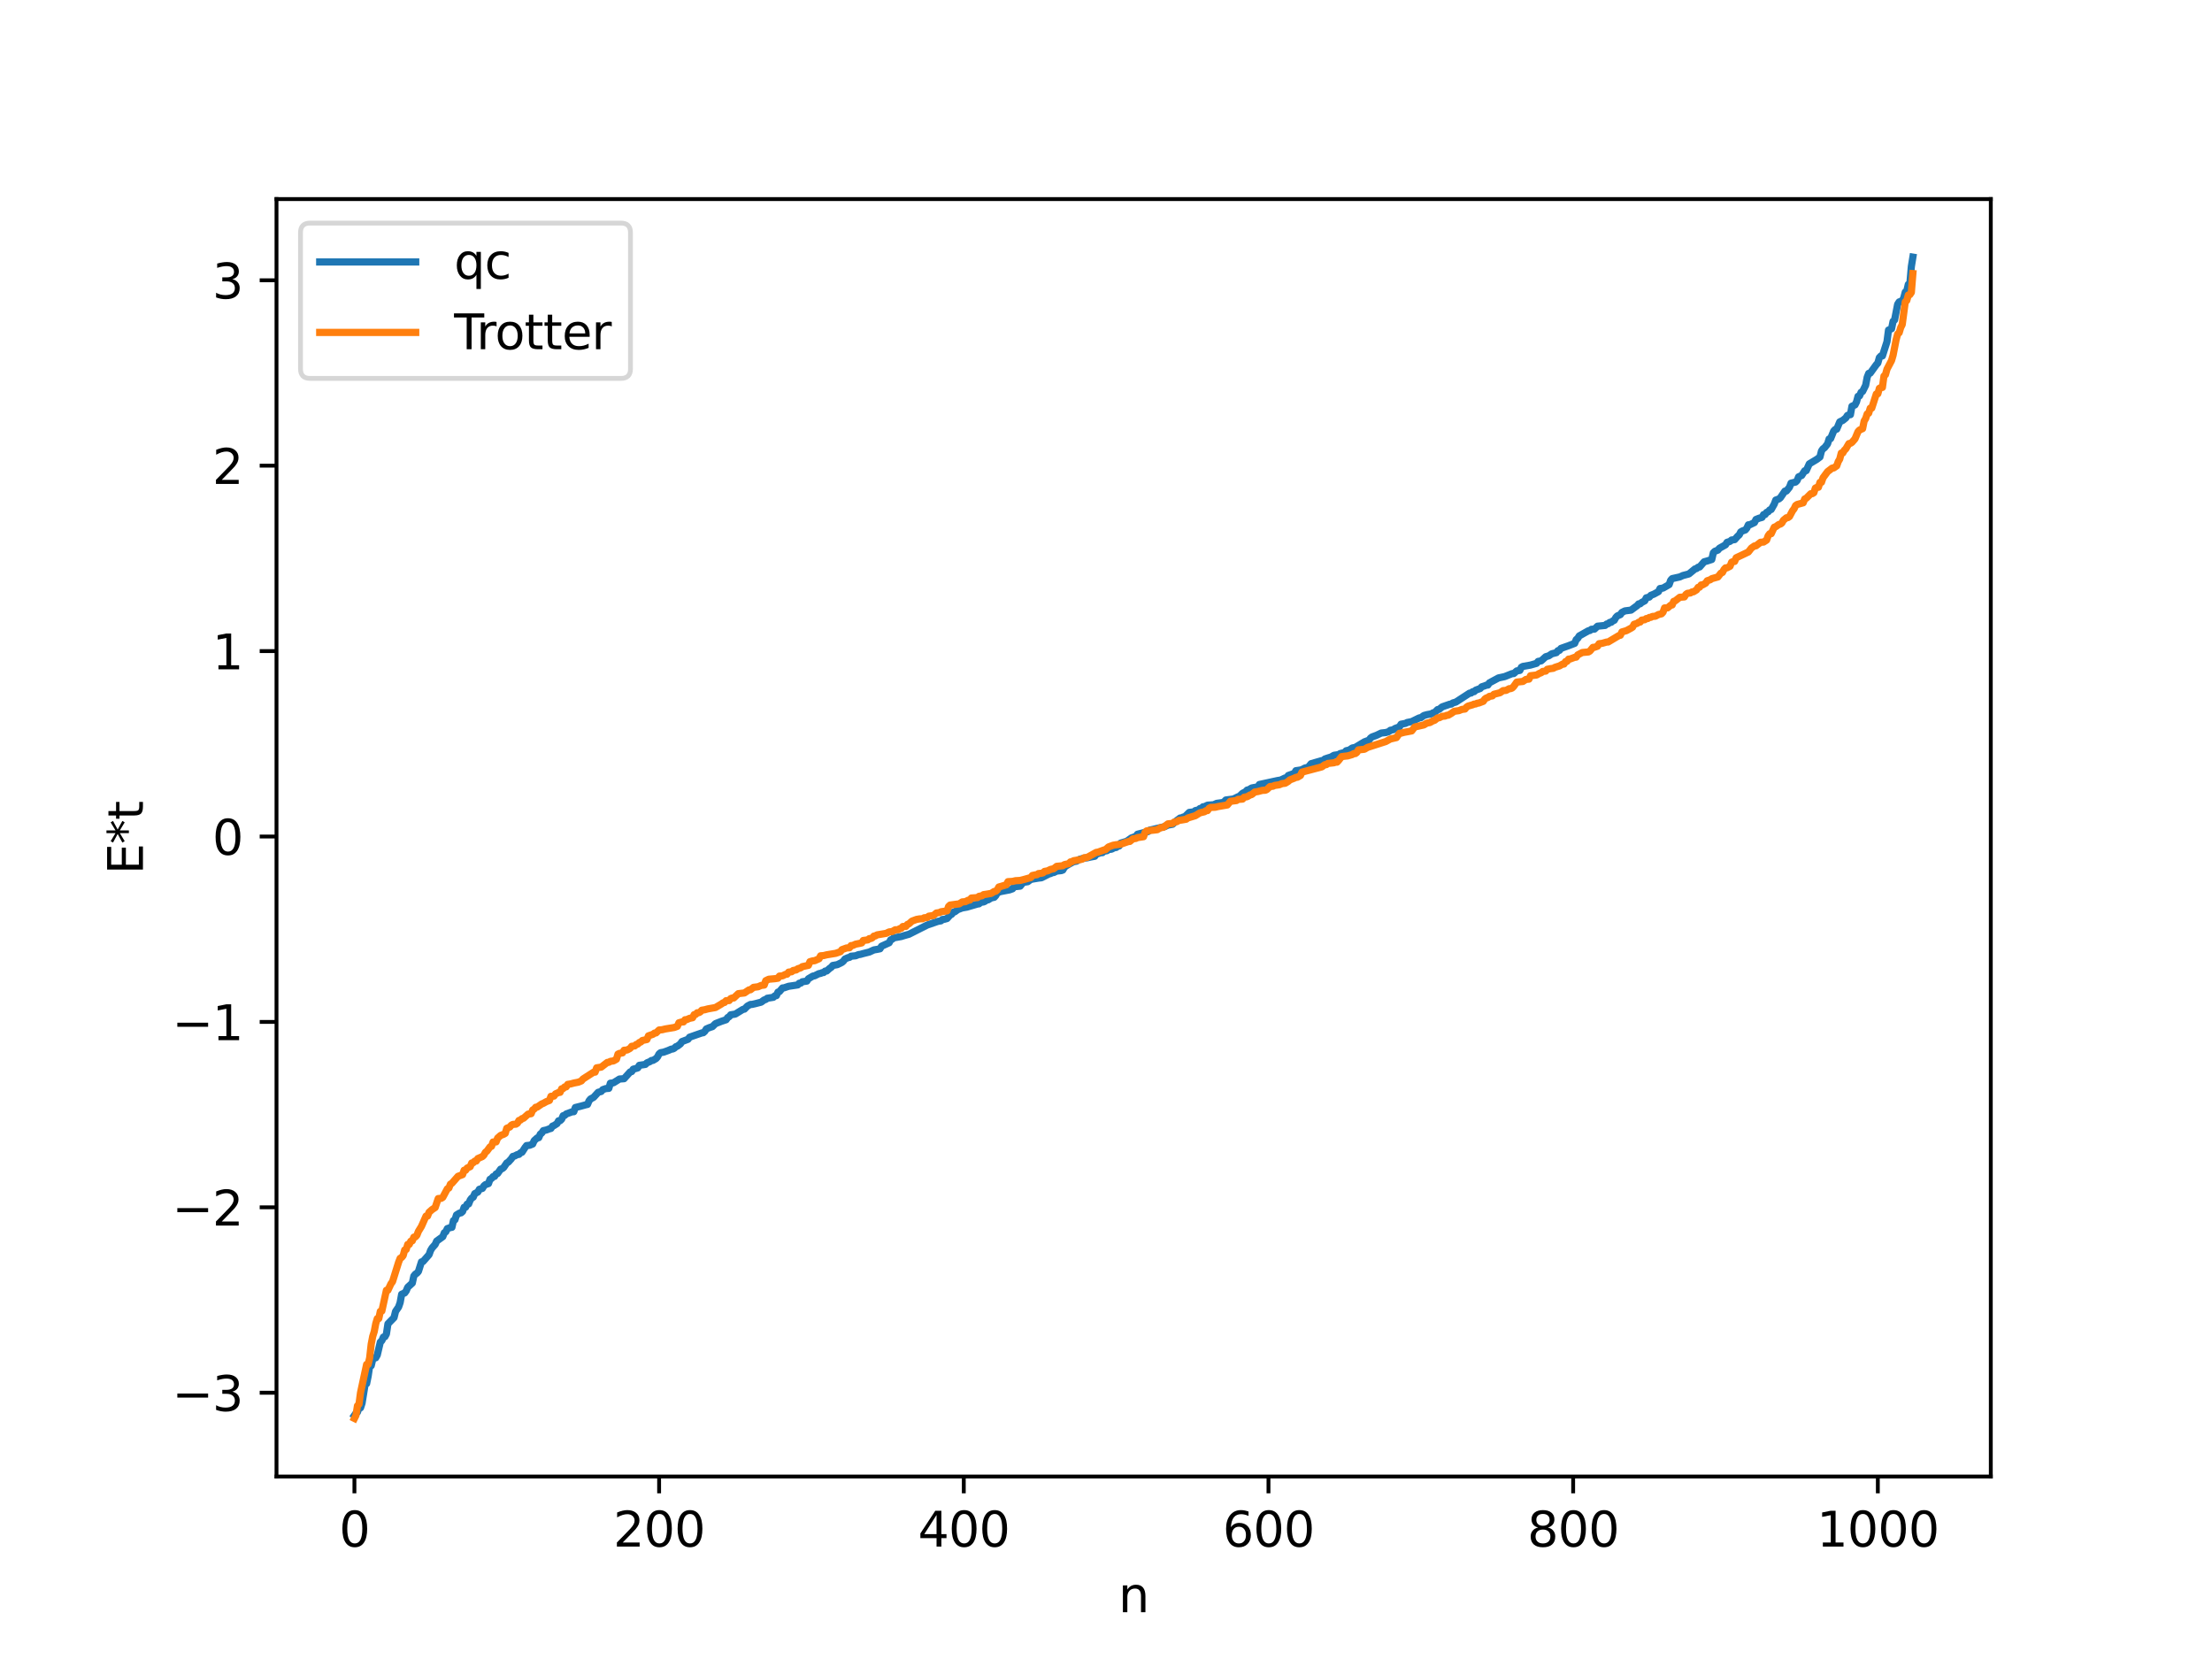 <?xml version="1.0" encoding="utf-8" standalone="no"?>
<!DOCTYPE svg PUBLIC "-//W3C//DTD SVG 1.1//EN"
  "http://www.w3.org/Graphics/SVG/1.1/DTD/svg11.dtd">
<svg xmlns:xlink="http://www.w3.org/1999/xlink" width="460.8pt" height="345.6pt" viewBox="0 0 460.8 345.6" xmlns="http://www.w3.org/2000/svg" version="1.1">
 <defs>
  <style type="text/css">*{stroke-linejoin: round; stroke-linecap: butt}</style>
 </defs>
 <g id="figure_1">
  <g id="patch_1">
   <path d="M 0 345.6 
L 460.8 345.6 
L 460.8 0 
L 0 0 
z
" style="fill: #ffffff"/>
  </g>
  <g id="axes_1">
   <g id="patch_2">
    <path d="M 57.6 307.584 
L 414.72 307.584 
L 414.72 41.472 
L 57.6 41.472 
z
" style="fill: #ffffff"/>
   </g>
   <g id="matplotlib.axis_1">
    <g id="xtick_1">
     <g id="line2d_1">
      <defs>
       <path id="md36c04e469" d="M 0 0 
L 0 3.5 
" style="stroke: #000000; stroke-width: 0.8"/>
      </defs>
      <g>
       <use xlink:href="#md36c04e469" x="73.833" y="307.584" style="stroke: #000000; stroke-width: 0.8"/>
      </g>
     </g>
     <g id="text_1">
      <!-- 0 -->
      <g transform="translate(70.651 322.182) scale(0.1 -0.1)">
       <defs>
        <path id="DejaVuSans-30" d="M 2034 4250 
Q 1547 4250 1301 3770 
Q 1056 3291 1056 2328 
Q 1056 1369 1301 889 
Q 1547 409 2034 409 
Q 2525 409 2770 889 
Q 3016 1369 3016 2328 
Q 3016 3291 2770 3770 
Q 2525 4250 2034 4250 
z
M 2034 4750 
Q 2819 4750 3233 4129 
Q 3647 3509 3647 2328 
Q 3647 1150 3233 529 
Q 2819 -91 2034 -91 
Q 1250 -91 836 529 
Q 422 1150 422 2328 
Q 422 3509 836 4129 
Q 1250 4750 2034 4750 
z
" transform="scale(0.016)"/>
       </defs>
       <use xlink:href="#DejaVuSans-30"/>
      </g>
     </g>
    </g>
    <g id="xtick_2">
     <g id="line2d_2">
      <g>
       <use xlink:href="#md36c04e469" x="137.304" y="307.584" style="stroke: #000000; stroke-width: 0.8"/>
      </g>
     </g>
     <g id="text_2">
      <!-- 200 -->
      <g transform="translate(127.76 322.182) scale(0.1 -0.1)">
       <defs>
        <path id="DejaVuSans-32" d="M 1228 531 
L 3431 531 
L 3431 0 
L 469 0 
L 469 531 
Q 828 903 1448 1529 
Q 2069 2156 2228 2338 
Q 2531 2678 2651 2914 
Q 2772 3150 2772 3378 
Q 2772 3750 2511 3984 
Q 2250 4219 1831 4219 
Q 1534 4219 1204 4116 
Q 875 4013 500 3803 
L 500 4441 
Q 881 4594 1212 4672 
Q 1544 4750 1819 4750 
Q 2544 4750 2975 4387 
Q 3406 4025 3406 3419 
Q 3406 3131 3298 2873 
Q 3191 2616 2906 2266 
Q 2828 2175 2409 1742 
Q 1991 1309 1228 531 
z
" transform="scale(0.016)"/>
       </defs>
       <use xlink:href="#DejaVuSans-32"/>
       <use xlink:href="#DejaVuSans-30" x="63.623"/>
       <use xlink:href="#DejaVuSans-30" x="127.246"/>
      </g>
     </g>
    </g>
    <g id="xtick_3">
     <g id="line2d_3">
      <g>
       <use xlink:href="#md36c04e469" x="200.775" y="307.584" style="stroke: #000000; stroke-width: 0.8"/>
      </g>
     </g>
     <g id="text_3">
      <!-- 400 -->
      <g transform="translate(191.231 322.182) scale(0.1 -0.1)">
       <defs>
        <path id="DejaVuSans-34" d="M 2419 4116 
L 825 1625 
L 2419 1625 
L 2419 4116 
z
M 2253 4666 
L 3047 4666 
L 3047 1625 
L 3713 1625 
L 3713 1100 
L 3047 1100 
L 3047 0 
L 2419 0 
L 2419 1100 
L 313 1100 
L 313 1709 
L 2253 4666 
z
" transform="scale(0.016)"/>
       </defs>
       <use xlink:href="#DejaVuSans-34"/>
       <use xlink:href="#DejaVuSans-30" x="63.623"/>
       <use xlink:href="#DejaVuSans-30" x="127.246"/>
      </g>
     </g>
    </g>
    <g id="xtick_4">
     <g id="line2d_4">
      <g>
       <use xlink:href="#md36c04e469" x="264.246" y="307.584" style="stroke: #000000; stroke-width: 0.8"/>
      </g>
     </g>
     <g id="text_4">
      <!-- 600 -->
      <g transform="translate(254.702 322.182) scale(0.1 -0.1)">
       <defs>
        <path id="DejaVuSans-36" d="M 2113 2584 
Q 1688 2584 1439 2293 
Q 1191 2003 1191 1497 
Q 1191 994 1439 701 
Q 1688 409 2113 409 
Q 2538 409 2786 701 
Q 3034 994 3034 1497 
Q 3034 2003 2786 2293 
Q 2538 2584 2113 2584 
z
M 3366 4563 
L 3366 3988 
Q 3128 4100 2886 4159 
Q 2644 4219 2406 4219 
Q 1781 4219 1451 3797 
Q 1122 3375 1075 2522 
Q 1259 2794 1537 2939 
Q 1816 3084 2150 3084 
Q 2853 3084 3261 2657 
Q 3669 2231 3669 1497 
Q 3669 778 3244 343 
Q 2819 -91 2113 -91 
Q 1303 -91 875 529 
Q 447 1150 447 2328 
Q 447 3434 972 4092 
Q 1497 4750 2381 4750 
Q 2619 4750 2861 4703 
Q 3103 4656 3366 4563 
z
" transform="scale(0.016)"/>
       </defs>
       <use xlink:href="#DejaVuSans-36"/>
       <use xlink:href="#DejaVuSans-30" x="63.623"/>
       <use xlink:href="#DejaVuSans-30" x="127.246"/>
      </g>
     </g>
    </g>
    <g id="xtick_5">
     <g id="line2d_5">
      <g>
       <use xlink:href="#md36c04e469" x="327.717" y="307.584" style="stroke: #000000; stroke-width: 0.8"/>
      </g>
     </g>
     <g id="text_5">
      <!-- 800 -->
      <g transform="translate(318.173 322.182) scale(0.1 -0.1)">
       <defs>
        <path id="DejaVuSans-38" d="M 2034 2216 
Q 1584 2216 1326 1975 
Q 1069 1734 1069 1313 
Q 1069 891 1326 650 
Q 1584 409 2034 409 
Q 2484 409 2743 651 
Q 3003 894 3003 1313 
Q 3003 1734 2745 1975 
Q 2488 2216 2034 2216 
z
M 1403 2484 
Q 997 2584 770 2862 
Q 544 3141 544 3541 
Q 544 4100 942 4425 
Q 1341 4750 2034 4750 
Q 2731 4750 3128 4425 
Q 3525 4100 3525 3541 
Q 3525 3141 3298 2862 
Q 3072 2584 2669 2484 
Q 3125 2378 3379 2068 
Q 3634 1759 3634 1313 
Q 3634 634 3220 271 
Q 2806 -91 2034 -91 
Q 1263 -91 848 271 
Q 434 634 434 1313 
Q 434 1759 690 2068 
Q 947 2378 1403 2484 
z
M 1172 3481 
Q 1172 3119 1398 2916 
Q 1625 2713 2034 2713 
Q 2441 2713 2670 2916 
Q 2900 3119 2900 3481 
Q 2900 3844 2670 4047 
Q 2441 4250 2034 4250 
Q 1625 4250 1398 4047 
Q 1172 3844 1172 3481 
z
" transform="scale(0.016)"/>
       </defs>
       <use xlink:href="#DejaVuSans-38"/>
       <use xlink:href="#DejaVuSans-30" x="63.623"/>
       <use xlink:href="#DejaVuSans-30" x="127.246"/>
      </g>
     </g>
    </g>
    <g id="xtick_6">
     <g id="line2d_6">
      <g>
       <use xlink:href="#md36c04e469" x="391.188" y="307.584" style="stroke: #000000; stroke-width: 0.8"/>
      </g>
     </g>
     <g id="text_6">
      <!-- 1000 -->
      <g transform="translate(378.463 322.182) scale(0.1 -0.1)">
       <defs>
        <path id="DejaVuSans-31" d="M 794 531 
L 1825 531 
L 1825 4091 
L 703 3866 
L 703 4441 
L 1819 4666 
L 2450 4666 
L 2450 531 
L 3481 531 
L 3481 0 
L 794 0 
L 794 531 
z
" transform="scale(0.016)"/>
       </defs>
       <use xlink:href="#DejaVuSans-31"/>
       <use xlink:href="#DejaVuSans-30" x="63.623"/>
       <use xlink:href="#DejaVuSans-30" x="127.246"/>
       <use xlink:href="#DejaVuSans-30" x="190.869"/>
      </g>
     </g>
    </g>
    <g id="text_7">
     <!-- n -->
     <g transform="translate(232.991 335.861) scale(0.1 -0.1)">
      <defs>
       <path id="DejaVuSans-6e" d="M 3513 2113 
L 3513 0 
L 2938 0 
L 2938 2094 
Q 2938 2591 2744 2837 
Q 2550 3084 2163 3084 
Q 1697 3084 1428 2787 
Q 1159 2491 1159 1978 
L 1159 0 
L 581 0 
L 581 3500 
L 1159 3500 
L 1159 2956 
Q 1366 3272 1645 3428 
Q 1925 3584 2291 3584 
Q 2894 3584 3203 3211 
Q 3513 2838 3513 2113 
z
" transform="scale(0.016)"/>
      </defs>
      <use xlink:href="#DejaVuSans-6e"/>
     </g>
    </g>
   </g>
   <g id="matplotlib.axis_2">
    <g id="ytick_1">
     <g id="line2d_7">
      <defs>
       <path id="m96886bded3" d="M 0 0 
L -3.5 0 
" style="stroke: #000000; stroke-width: 0.8"/>
      </defs>
      <g>
       <use xlink:href="#m96886bded3" x="57.6" y="290.132" style="stroke: #000000; stroke-width: 0.8"/>
      </g>
     </g>
     <g id="text_8">
      <!-- −3 -->
      <g transform="translate(35.858 293.932) scale(0.1 -0.1)">
       <defs>
        <path id="DejaVuSans-2212" d="M 678 2272 
L 4684 2272 
L 4684 1741 
L 678 1741 
L 678 2272 
z
" transform="scale(0.016)"/>
        <path id="DejaVuSans-33" d="M 2597 2516 
Q 3050 2419 3304 2112 
Q 3559 1806 3559 1356 
Q 3559 666 3084 287 
Q 2609 -91 1734 -91 
Q 1441 -91 1130 -33 
Q 819 25 488 141 
L 488 750 
Q 750 597 1062 519 
Q 1375 441 1716 441 
Q 2309 441 2620 675 
Q 2931 909 2931 1356 
Q 2931 1769 2642 2001 
Q 2353 2234 1838 2234 
L 1294 2234 
L 1294 2753 
L 1863 2753 
Q 2328 2753 2575 2939 
Q 2822 3125 2822 3475 
Q 2822 3834 2567 4026 
Q 2313 4219 1838 4219 
Q 1578 4219 1281 4162 
Q 984 4106 628 3988 
L 628 4550 
Q 988 4650 1302 4700 
Q 1616 4750 1894 4750 
Q 2613 4750 3031 4423 
Q 3450 4097 3450 3541 
Q 3450 3153 3228 2886 
Q 3006 2619 2597 2516 
z
" transform="scale(0.016)"/>
       </defs>
       <use xlink:href="#DejaVuSans-2212"/>
       <use xlink:href="#DejaVuSans-33" x="83.789"/>
      </g>
     </g>
    </g>
    <g id="ytick_2">
     <g id="line2d_8">
      <g>
       <use xlink:href="#m96886bded3" x="57.6" y="251.508" style="stroke: #000000; stroke-width: 0.8"/>
      </g>
     </g>
     <g id="text_9">
      <!-- −2 -->
      <g transform="translate(35.858 255.307) scale(0.1 -0.1)">
       <use xlink:href="#DejaVuSans-2212"/>
       <use xlink:href="#DejaVuSans-32" x="83.789"/>
      </g>
     </g>
    </g>
    <g id="ytick_3">
     <g id="line2d_9">
      <g>
       <use xlink:href="#m96886bded3" x="57.6" y="212.884" style="stroke: #000000; stroke-width: 0.8"/>
      </g>
     </g>
     <g id="text_10">
      <!-- −1 -->
      <g transform="translate(35.858 216.683) scale(0.1 -0.1)">
       <use xlink:href="#DejaVuSans-2212"/>
       <use xlink:href="#DejaVuSans-31" x="83.789"/>
      </g>
     </g>
    </g>
    <g id="ytick_4">
     <g id="line2d_10">
      <g>
       <use xlink:href="#m96886bded3" x="57.6" y="174.259" style="stroke: #000000; stroke-width: 0.8"/>
      </g>
     </g>
     <g id="text_11">
      <!-- 0 -->
      <g transform="translate(44.237 178.058) scale(0.1 -0.1)">
       <use xlink:href="#DejaVuSans-30"/>
      </g>
     </g>
    </g>
    <g id="ytick_5">
     <g id="line2d_11">
      <g>
       <use xlink:href="#m96886bded3" x="57.6" y="135.635" style="stroke: #000000; stroke-width: 0.8"/>
      </g>
     </g>
     <g id="text_12">
      <!-- 1 -->
      <g transform="translate(44.237 139.434) scale(0.1 -0.1)">
       <use xlink:href="#DejaVuSans-31"/>
      </g>
     </g>
    </g>
    <g id="ytick_6">
     <g id="line2d_12">
      <g>
       <use xlink:href="#m96886bded3" x="57.6" y="97.01" style="stroke: #000000; stroke-width: 0.8"/>
      </g>
     </g>
     <g id="text_13">
      <!-- 2 -->
      <g transform="translate(44.237 100.809) scale(0.1 -0.1)">
       <use xlink:href="#DejaVuSans-32"/>
      </g>
     </g>
    </g>
    <g id="ytick_7">
     <g id="line2d_13">
      <g>
       <use xlink:href="#m96886bded3" x="57.6" y="58.386" style="stroke: #000000; stroke-width: 0.8"/>
      </g>
     </g>
     <g id="text_14">
      <!-- 3 -->
      <g transform="translate(44.237 62.185) scale(0.1 -0.1)">
       <use xlink:href="#DejaVuSans-33"/>
      </g>
     </g>
    </g>
    <g id="text_15">
     <!-- E*t -->
     <g transform="translate(29.778 182.148) rotate(-90) scale(0.1 -0.1)">
      <defs>
       <path id="DejaVuSans-45" d="M 628 4666 
L 3578 4666 
L 3578 4134 
L 1259 4134 
L 1259 2753 
L 3481 2753 
L 3481 2222 
L 1259 2222 
L 1259 531 
L 3634 531 
L 3634 0 
L 628 0 
L 628 4666 
z
" transform="scale(0.016)"/>
       <path id="DejaVuSans-2a" d="M 3009 3897 
L 1888 3291 
L 3009 2681 
L 2828 2375 
L 1778 3009 
L 1778 1831 
L 1422 1831 
L 1422 3009 
L 372 2375 
L 191 2681 
L 1313 3291 
L 191 3897 
L 372 4206 
L 1422 3572 
L 1422 4750 
L 1778 4750 
L 1778 3572 
L 2828 4206 
L 3009 3897 
z
" transform="scale(0.016)"/>
       <path id="DejaVuSans-74" d="M 1172 4494 
L 1172 3500 
L 2356 3500 
L 2356 3053 
L 1172 3053 
L 1172 1153 
Q 1172 725 1289 603 
Q 1406 481 1766 481 
L 2356 481 
L 2356 0 
L 1766 0 
Q 1100 0 847 248 
Q 594 497 594 1153 
L 594 3053 
L 172 3053 
L 172 3500 
L 594 3500 
L 594 4494 
L 1172 4494 
z
" transform="scale(0.016)"/>
      </defs>
      <use xlink:href="#DejaVuSans-45"/>
      <use xlink:href="#DejaVuSans-2a" x="63.184"/>
      <use xlink:href="#DejaVuSans-74" x="113.184"/>
     </g>
    </g>
   </g>
   <g id="line2d_14">
    <path d="M 73.833 294.848 
L 74.15 294.39 
L 74.467 294.173 
L 74.785 293.296 
L 75.102 293.279 
L 75.42 292.322 
L 76.054 288.436 
L 76.372 288.236 
L 76.689 286.699 
L 77.006 284.596 
L 77.324 284.51 
L 77.641 283.196 
L 77.958 282.916 
L 78.276 282.857 
L 78.593 282.276 
L 79.228 279.578 
L 79.545 279.288 
L 79.862 278.545 
L 80.18 278.47 
L 80.497 277.894 
L 80.815 275.781 
L 82.084 274.482 
L 82.401 273.194 
L 83.036 272.271 
L 83.353 271.363 
L 83.671 269.617 
L 84.305 269.344 
L 84.623 268.914 
L 84.94 268.159 
L 85.892 267.286 
L 86.21 265.822 
L 86.527 265.43 
L 86.844 265.23 
L 87.162 264.877 
L 87.796 262.874 
L 88.114 262.811 
L 89.383 261.366 
L 89.7 260.483 
L 90.018 259.959 
L 90.653 259.242 
L 90.97 258.538 
L 92.239 257.623 
L 92.557 256.81 
L 92.874 256.604 
L 93.191 255.936 
L 93.826 255.724 
L 94.143 255.676 
L 94.461 254.273 
L 94.778 254.097 
L 95.096 253.101 
L 95.73 252.706 
L 96.048 252.655 
L 96.365 252.377 
L 96.682 251.501 
L 97 251.479 
L 97.317 250.836 
L 97.634 250.798 
L 97.952 249.993 
L 98.269 249.569 
L 98.586 249.39 
L 98.904 248.652 
L 99.539 248.327 
L 99.856 247.747 
L 100.491 247.566 
L 100.808 247.048 
L 101.125 246.777 
L 101.76 246.567 
L 102.077 245.669 
L 102.395 245.503 
L 102.712 245.118 
L 103.029 245.066 
L 103.347 244.566 
L 103.664 244.456 
L 104.299 243.55 
L 104.616 243.456 
L 104.934 243.197 
L 105.568 242.264 
L 105.886 242.093 
L 106.52 241.396 
L 106.838 240.902 
L 107.155 240.843 
L 107.79 240.514 
L 108.107 240.48 
L 108.424 240.149 
L 108.742 240.036 
L 109.377 239.052 
L 109.694 238.643 
L 110.329 238.583 
L 110.963 238.326 
L 111.281 237.613 
L 111.915 237.047 
L 112.233 236.999 
L 112.55 236.265 
L 112.867 236.016 
L 113.185 235.532 
L 113.82 235.395 
L 114.454 235.155 
L 114.772 235.074 
L 115.089 234.596 
L 115.406 234.475 
L 116.041 234.065 
L 116.358 233.484 
L 116.676 233.462 
L 116.993 233.167 
L 117.31 232.423 
L 117.628 232.367 
L 117.945 232.061 
L 119.215 231.6 
L 119.532 231.589 
L 119.849 230.717 
L 121.119 230.401 
L 122.071 230.138 
L 122.388 230.074 
L 122.705 229.326 
L 123.023 228.934 
L 123.658 228.591 
L 124.61 227.548 
L 125.244 227.376 
L 125.562 226.996 
L 126.196 226.772 
L 126.831 226.726 
L 127.148 225.653 
L 127.783 225.576 
L 129.053 224.781 
L 130.005 224.711 
L 131.274 223.302 
L 131.591 223.23 
L 131.909 222.729 
L 132.543 222.563 
L 132.861 222.462 
L 133.178 221.927 
L 134.448 221.735 
L 134.765 221.408 
L 135.4 221.15 
L 135.717 220.92 
L 136.034 220.894 
L 136.669 220.515 
L 136.986 220.152 
L 137.304 219.537 
L 137.621 219.295 
L 138.256 219.179 
L 139.208 218.835 
L 139.843 218.554 
L 140.16 218.522 
L 140.477 218.358 
L 140.795 218.045 
L 141.112 217.939 
L 141.747 217.456 
L 142.064 216.979 
L 143.334 216.502 
L 143.651 216.067 
L 144.286 215.843 
L 146.19 215.18 
L 146.507 215.132 
L 146.824 214.852 
L 147.142 214.35 
L 147.777 214.075 
L 148.411 213.864 
L 149.046 213.242 
L 150.315 212.746 
L 151.267 212.431 
L 151.585 211.979 
L 151.902 211.801 
L 152.22 211.404 
L 153.172 211.252 
L 154.758 210.279 
L 155.076 210.222 
L 155.71 209.576 
L 156.345 209.244 
L 156.662 209.236 
L 157.297 209.096 
L 158.567 208.766 
L 159.201 208.296 
L 159.519 208.214 
L 159.836 207.956 
L 161.105 207.755 
L 161.423 207.444 
L 161.74 207.406 
L 162.058 206.678 
L 162.375 206.564 
L 163.01 205.812 
L 163.327 205.785 
L 164.279 205.464 
L 166.183 205.178 
L 166.5 204.825 
L 166.818 204.803 
L 167.135 204.52 
L 168.087 204.378 
L 168.405 203.891 
L 169.357 203.325 
L 169.674 203.289 
L 170.626 202.816 
L 170.943 202.785 
L 171.261 202.626 
L 171.578 202.593 
L 171.896 202.295 
L 172.213 202.277 
L 172.848 201.715 
L 173.165 201.508 
L 173.482 201.125 
L 174.434 200.955 
L 175.386 200.487 
L 175.704 200.208 
L 176.021 199.778 
L 176.656 199.499 
L 176.973 199.436 
L 177.291 199.196 
L 178.243 199.106 
L 178.877 198.853 
L 179.195 198.824 
L 179.829 198.643 
L 181.099 198.326 
L 182.051 197.883 
L 182.686 197.778 
L 183.32 197.651 
L 183.638 197.117 
L 185.224 196.396 
L 185.542 195.784 
L 185.859 195.661 
L 186.177 195.374 
L 187.763 195.092 
L 188.398 194.892 
L 189.35 194.623 
L 193.158 192.702 
L 195.38 191.936 
L 196.015 191.828 
L 196.332 191.541 
L 196.649 191.525 
L 197.284 191.347 
L 197.919 190.636 
L 198.236 190.468 
L 198.553 190.033 
L 198.871 189.967 
L 199.505 189.497 
L 200.458 189.14 
L 201.41 188.974 
L 203.631 188.325 
L 203.948 188.281 
L 204.266 187.985 
L 204.9 187.886 
L 205.218 187.74 
L 205.535 187.47 
L 205.853 187.451 
L 206.487 187.057 
L 207.122 186.921 
L 207.439 186.564 
L 207.757 185.997 
L 208.391 185.744 
L 210.296 185.379 
L 210.93 185.152 
L 211.248 184.731 
L 212.517 184.601 
L 213.152 183.818 
L 214.104 183.673 
L 214.739 183.192 
L 216.325 182.926 
L 216.96 182.853 
L 218.547 182.05 
L 218.864 181.974 
L 219.181 181.782 
L 219.499 181.772 
L 220.134 181.463 
L 221.086 181.363 
L 221.403 181.245 
L 221.72 180.698 
L 222.038 180.412 
L 222.672 180.037 
L 223.624 179.513 
L 224.259 179.403 
L 224.894 179.011 
L 225.846 178.762 
L 226.481 178.698 
L 227.115 178.555 
L 227.75 178.434 
L 228.067 178.376 
L 228.385 177.945 
L 229.337 177.628 
L 229.654 177.625 
L 229.972 177.323 
L 230.606 177.214 
L 230.924 176.985 
L 231.558 176.895 
L 232.193 176.573 
L 232.51 176.548 
L 232.828 176.309 
L 233.145 176.231 
L 233.462 175.636 
L 234.732 175.251 
L 235.684 174.564 
L 236.636 174.229 
L 236.953 173.787 
L 239.175 173.223 
L 239.492 172.935 
L 242.666 172.187 
L 243.3 171.88 
L 244.253 171.714 
L 244.887 171.134 
L 245.839 170.414 
L 246.157 170.383 
L 246.474 170.205 
L 246.791 170.174 
L 247.743 169.239 
L 248.696 169.128 
L 249.013 168.864 
L 249.648 168.721 
L 249.965 168.434 
L 250.282 168.423 
L 250.6 168.07 
L 250.917 168.044 
L 251.552 167.734 
L 252.821 167.641 
L 253.456 167.354 
L 254.725 167.183 
L 255.043 166.996 
L 255.36 166.653 
L 256.947 166.446 
L 257.899 165.983 
L 258.216 165.865 
L 258.851 165.255 
L 259.486 164.934 
L 259.803 164.586 
L 260.12 164.529 
L 260.755 164.149 
L 261.39 164.025 
L 262.024 163.938 
L 262.342 163.424 
L 266.15 162.598 
L 266.785 162.499 
L 267.737 162.049 
L 268.054 162.035 
L 268.372 161.551 
L 269.641 161.098 
L 269.958 160.55 
L 270.91 160.409 
L 271.228 160.318 
L 271.862 159.983 
L 272.497 159.86 
L 273.132 159.089 
L 275.353 158.448 
L 275.671 158.423 
L 275.988 158.111 
L 276.623 157.896 
L 277.258 157.705 
L 277.892 157.341 
L 278.844 157.198 
L 279.162 156.987 
L 280.114 156.754 
L 280.431 156.392 
L 281.066 156.251 
L 281.7 155.82 
L 282.335 155.689 
L 284.239 154.539 
L 285.191 154.189 
L 285.509 153.747 
L 285.826 153.519 
L 286.778 153.168 
L 287.73 152.707 
L 288.682 152.605 
L 289.317 152.413 
L 289.634 152.133 
L 290.269 152.009 
L 290.586 151.766 
L 291.539 151.408 
L 291.856 150.866 
L 292.808 150.688 
L 293.125 150.511 
L 294.077 150.326 
L 295.664 149.55 
L 295.981 149.52 
L 296.616 149.057 
L 297.251 148.879 
L 298.203 148.702 
L 298.52 148.497 
L 298.838 148.463 
L 299.472 147.82 
L 299.79 147.778 
L 300.424 147.254 
L 302.011 146.701 
L 302.329 146.67 
L 302.646 146.437 
L 303.281 146.254 
L 306.137 144.396 
L 306.454 144.372 
L 306.772 144.106 
L 307.089 144.083 
L 307.406 143.776 
L 308.358 143.425 
L 308.676 143.071 
L 309.31 142.869 
L 309.628 142.729 
L 309.945 142.711 
L 310.262 142.25 
L 312.167 141.224 
L 313.436 140.952 
L 315.023 140.32 
L 315.34 140.312 
L 315.975 139.761 
L 316.61 139.66 
L 316.927 139.005 
L 317.244 138.828 
L 318.831 138.548 
L 320.1 138.183 
L 320.418 137.786 
L 321.053 137.667 
L 322.005 136.808 
L 322.639 136.621 
L 323.274 136.197 
L 324.226 135.958 
L 324.543 135.548 
L 324.861 135.481 
L 325.178 135.073 
L 326.765 134.51 
L 328.034 134.024 
L 328.352 133.247 
L 328.669 132.981 
L 328.986 132.476 
L 330.891 131.398 
L 331.208 131.34 
L 331.525 131.092 
L 332.16 131.055 
L 332.795 130.449 
L 334.381 130.286 
L 334.699 129.998 
L 335.016 129.933 
L 335.334 129.66 
L 335.651 129.632 
L 335.968 129.347 
L 336.286 129.217 
L 336.603 128.642 
L 336.92 128.305 
L 337.555 128.034 
L 337.872 127.577 
L 338.507 127.261 
L 339.777 127.098 
L 340.729 126.394 
L 341.046 126.171 
L 341.363 125.802 
L 341.681 125.785 
L 341.998 125.499 
L 342.633 125.165 
L 342.95 124.538 
L 343.585 124.382 
L 343.902 124.019 
L 344.537 123.766 
L 345.489 123.246 
L 345.806 122.601 
L 346.441 122.51 
L 347.71 121.783 
L 348.028 120.885 
L 348.345 120.536 
L 349.932 120.184 
L 350.567 119.894 
L 351.519 119.645 
L 351.836 119.558 
L 353.105 118.511 
L 353.423 118.436 
L 353.74 118.169 
L 354.058 118.116 
L 355.01 117.029 
L 355.644 116.858 
L 356.596 116.551 
L 356.914 115.17 
L 357.231 114.842 
L 357.866 114.6 
L 358.183 114.209 
L 359.453 113.5 
L 359.77 112.977 
L 360.405 112.778 
L 360.722 112.492 
L 361.357 112.417 
L 361.991 111.701 
L 362.309 111.432 
L 362.626 110.819 
L 362.943 110.623 
L 363.578 110.399 
L 363.896 110.02 
L 364.213 109.326 
L 364.53 109.316 
L 365.482 108.856 
L 365.8 108.214 
L 366.434 107.958 
L 367.069 107.782 
L 367.386 107.195 
L 367.704 107.184 
L 368.021 106.732 
L 368.339 106.621 
L 368.656 106.235 
L 368.973 106.137 
L 369.608 105.013 
L 369.925 104.171 
L 370.56 103.948 
L 370.877 103.696 
L 371.829 102.307 
L 372.147 102.289 
L 372.781 101.5 
L 373.099 100.653 
L 374.051 100.422 
L 374.368 100.114 
L 374.686 99.33 
L 375.32 99.051 
L 375.955 98.069 
L 376.272 98.046 
L 376.907 96.635 
L 378.494 95.678 
L 379.129 95.198 
L 379.446 93.944 
L 379.763 93.492 
L 380.081 93.279 
L 380.715 92.469 
L 381.033 91.443 
L 381.35 91.37 
L 381.985 89.803 
L 382.302 89.466 
L 382.62 89.4 
L 383.254 87.88 
L 383.889 87.572 
L 384.524 87.057 
L 384.841 86.557 
L 385.158 86.404 
L 385.476 86.384 
L 385.793 84.63 
L 386.428 84.353 
L 386.745 83.723 
L 387.062 82.553 
L 387.38 82.468 
L 387.697 81.724 
L 388.015 81.541 
L 388.649 80.258 
L 388.967 78.59 
L 389.284 77.783 
L 389.601 77.731 
L 390.871 75.971 
L 391.188 75.617 
L 391.505 74.495 
L 391.823 74.157 
L 392.14 74.146 
L 392.775 72.169 
L 393.092 71.182 
L 393.41 68.758 
L 394.044 68.491 
L 394.362 66.941 
L 394.679 66.649 
L 395.314 63.38 
L 395.631 62.894 
L 396.266 62.664 
L 396.583 62.062 
L 396.9 60.849 
L 397.218 60.605 
L 397.535 59.244 
L 397.853 59.13 
L 398.17 55.522 
L 398.487 53.568 
L 398.487 53.568 
" clip-path="url(#pb43208182a)" style="fill: none; stroke: #1f77b4; stroke-width: 1.5; stroke-linecap: square"/>
   </g>
   <g id="line2d_15">
    <path d="M 73.833 295.488 
L 74.15 294.853 
L 74.467 292.845 
L 74.785 292.51 
L 75.102 290.132 
L 76.372 284.231 
L 76.689 284.231 
L 77.006 282.871 
L 77.324 280.038 
L 77.641 278.395 
L 77.958 277.395 
L 78.276 275.734 
L 78.593 274.683 
L 78.91 274.683 
L 79.228 273.17 
L 79.545 273.117 
L 80.497 268.781 
L 80.815 268.781 
L 81.449 267.422 
L 81.767 267.001 
L 83.036 262.946 
L 83.353 262.135 
L 83.671 261.945 
L 83.988 261.558 
L 84.305 260.389 
L 84.623 260.284 
L 84.94 259.233 
L 85.258 259.233 
L 85.575 258.568 
L 85.892 258.487 
L 86.21 257.721 
L 86.527 257.667 
L 86.844 257.326 
L 87.162 256.52 
L 87.796 255.481 
L 88.748 253.332 
L 89.066 253.332 
L 89.383 252.533 
L 90.018 251.972 
L 90.653 251.551 
L 91.287 249.684 
L 91.922 249.635 
L 92.239 249.428 
L 93.191 247.652 
L 93.509 247.496 
L 93.826 246.685 
L 94.143 246.496 
L 95.413 245.049 
L 96.365 244.696 
L 96.682 243.783 
L 97 243.783 
L 97.317 243.322 
L 97.952 243.037 
L 98.269 242.271 
L 98.586 242.218 
L 98.904 241.876 
L 99.221 241.868 
L 99.539 241.349 
L 100.491 240.933 
L 100.808 240.62 
L 101.125 240.032 
L 101.443 239.794 
L 102.077 238.925 
L 102.395 238.797 
L 102.712 237.897 
L 103.347 237.882 
L 103.664 237.083 
L 104.299 236.522 
L 104.934 236.288 
L 105.251 236.101 
L 105.568 235.039 
L 106.203 234.779 
L 106.52 234.396 
L 106.838 234.235 
L 107.472 234.185 
L 107.79 233.978 
L 108.107 233.406 
L 108.424 233.333 
L 108.742 233.03 
L 109.059 232.95 
L 110.011 232.097 
L 110.646 232 
L 110.963 231.235 
L 111.281 231.046 
L 111.598 230.659 
L 111.915 230.626 
L 112.867 229.963 
L 113.185 229.846 
L 113.82 229.489 
L 114.454 229.246 
L 114.772 228.382 
L 115.406 228.333 
L 115.724 227.872 
L 116.358 227.588 
L 116.676 227.554 
L 116.993 226.821 
L 117.31 226.768 
L 117.628 226.426 
L 117.945 226.418 
L 118.262 225.9 
L 118.897 225.796 
L 119.532 225.621 
L 120.484 225.434 
L 121.119 225.171 
L 121.436 224.785 
L 123.658 223.351 
L 123.975 223.347 
L 124.292 222.447 
L 125.244 222.299 
L 126.514 221.321 
L 126.831 221.299 
L 127.148 221.098 
L 127.783 221.01 
L 128.418 220.652 
L 128.735 219.589 
L 129.053 219.441 
L 129.687 219.329 
L 130.005 218.785 
L 130.639 218.735 
L 131.274 218.39 
L 131.591 217.964 
L 132.226 217.883 
L 132.543 217.58 
L 132.861 217.5 
L 133.178 217.173 
L 133.496 217.064 
L 133.813 216.752 
L 134.765 216.55 
L 135.082 215.785 
L 136.034 215.456 
L 136.352 215.209 
L 136.669 215.176 
L 137.304 214.563 
L 137.939 214.513 
L 138.573 214.353 
L 140.477 214.039 
L 141.112 213.796 
L 141.429 213.062 
L 142.064 212.884 
L 142.381 212.884 
L 142.699 212.431 
L 143.016 212.422 
L 143.651 212.138 
L 144.286 212.008 
L 144.603 211.371 
L 144.92 211.318 
L 145.238 210.976 
L 145.555 210.968 
L 145.872 210.807 
L 146.19 210.45 
L 146.824 210.346 
L 147.459 210.171 
L 149.046 209.887 
L 150.315 209.132 
L 150.633 208.894 
L 150.95 208.822 
L 151.267 208.455 
L 151.902 208.431 
L 152.22 208.026 
L 152.537 207.901 
L 152.854 207.897 
L 153.806 206.998 
L 155.076 206.849 
L 156.028 206.211 
L 156.345 206.183 
L 156.98 205.682 
L 157.932 205.56 
L 158.567 205.281 
L 159.201 205.202 
L 159.519 204.294 
L 160.153 203.991 
L 161.423 203.879 
L 162.058 203.781 
L 162.375 203.335 
L 163.01 203.285 
L 163.644 202.967 
L 163.962 202.941 
L 164.279 202.514 
L 164.914 202.433 
L 165.231 202.172 
L 165.866 202.051 
L 166.183 201.816 
L 166.818 201.614 
L 167.135 201.369 
L 168.405 201.1 
L 168.722 200.335 
L 169.357 200.154 
L 169.674 200.146 
L 170.626 199.727 
L 170.943 199.113 
L 171.578 199.064 
L 172.213 198.904 
L 174.117 198.589 
L 175.069 198.259 
L 175.386 197.831 
L 176.339 197.483 
L 176.973 197.434 
L 177.291 196.981 
L 177.608 196.972 
L 178.243 196.688 
L 179.195 196.502 
L 179.512 196.421 
L 179.829 195.921 
L 180.781 195.795 
L 181.099 195.527 
L 181.416 195.518 
L 181.734 195.357 
L 182.051 195 
L 182.368 194.969 
L 182.686 194.757 
L 184.59 194.437 
L 185.224 194.136 
L 185.859 194.064 
L 186.494 193.693 
L 187.129 193.671 
L 187.446 193.444 
L 187.763 193.372 
L 188.081 193.005 
L 188.715 192.981 
L 189.033 192.576 
L 189.35 192.451 
L 189.985 191.883 
L 190.937 191.532 
L 191.572 191.421 
L 192.206 191.39 
L 192.524 191.191 
L 193.158 191.139 
L 193.476 190.861 
L 194.11 190.761 
L 194.428 190.734 
L 195.062 190.199 
L 195.697 190.11 
L 196.015 189.938 
L 196.967 189.8 
L 197.284 189.752 
L 197.601 188.844 
L 197.919 188.542 
L 199.188 188.368 
L 199.823 188.29 
L 200.458 187.885 
L 201.092 187.836 
L 201.727 187.518 
L 202.044 187.491 
L 202.362 187.075 
L 203.631 186.984 
L 203.948 186.722 
L 204.583 186.601 
L 204.9 186.366 
L 205.535 186.274 
L 206.487 186.109 
L 207.122 185.697 
L 207.439 185.651 
L 207.757 185.376 
L 208.074 184.78 
L 209.661 184.309 
L 209.978 183.663 
L 210.93 183.614 
L 211.565 183.463 
L 212.517 183.41 
L 213.152 183.25 
L 214.739 182.809 
L 215.056 182.381 
L 215.691 182.247 
L 216.008 182.222 
L 216.325 181.984 
L 216.96 181.914 
L 217.277 181.829 
L 217.595 181.531 
L 218.229 181.418 
L 218.864 181.109 
L 219.499 180.971 
L 220.134 180.472 
L 221.403 180.346 
L 221.72 180.12 
L 222.672 179.907 
L 222.99 179.55 
L 223.307 179.519 
L 223.624 179.307 
L 225.211 179.042 
L 225.529 178.94 
L 225.846 178.686 
L 226.481 178.614 
L 228.385 177.555 
L 228.702 177.532 
L 229.972 177.065 
L 230.289 177.001 
L 230.924 176.433 
L 231.876 176.083 
L 232.51 175.972 
L 233.462 175.863 
L 235.049 175.311 
L 235.367 175.284 
L 236.001 174.749 
L 236.636 174.66 
L 236.953 174.488 
L 237.905 174.35 
L 238.223 174.302 
L 238.54 173.394 
L 238.858 173.092 
L 240.444 172.918 
L 241.079 172.841 
L 241.714 172.435 
L 242.348 172.344 
L 243.3 171.625 
L 244.253 171.534 
L 244.57 171.272 
L 245.205 171.151 
L 245.522 170.916 
L 246.157 170.824 
L 247.109 170.659 
L 247.426 170.403 
L 249.013 169.926 
L 249.965 169.33 
L 250.917 169.106 
L 251.234 168.885 
L 251.552 168.859 
L 251.869 168.388 
L 252.186 168.205 
L 253.139 168.164 
L 253.773 168.014 
L 255.677 167.69 
L 256.312 166.931 
L 257.581 166.772 
L 257.899 166.534 
L 258.851 166.464 
L 259.168 166.082 
L 259.803 165.969 
L 260.438 165.602 
L 260.755 165.521 
L 261.39 164.995 
L 262.024 164.896 
L 262.977 164.648 
L 263.611 164.619 
L 263.929 164.457 
L 264.563 163.857 
L 265.198 163.784 
L 265.515 163.623 
L 266.467 163.49 
L 267.102 163.236 
L 267.737 163.164 
L 268.372 162.772 
L 268.689 162.473 
L 269.641 162.106 
L 269.958 161.937 
L 270.276 161.914 
L 270.91 161.551 
L 271.228 160.849 
L 275.353 159.758 
L 275.988 159.299 
L 276.305 159.284 
L 276.623 159.039 
L 277.892 158.9 
L 278.21 158.773 
L 278.527 158.769 
L 278.844 158.437 
L 279.479 157.626 
L 280.114 157.533 
L 280.748 157.468 
L 281.7 157.188 
L 282.018 156.986 
L 282.335 156.986 
L 282.653 156.762 
L 282.97 156.219 
L 284.239 156.084 
L 284.874 155.701 
L 288.682 154.476 
L 289.634 153.953 
L 290.904 153.656 
L 291.539 152.755 
L 291.856 152.737 
L 292.491 152.564 
L 294.077 152.265 
L 294.712 151.446 
L 296.616 151.014 
L 297.251 150.632 
L 297.886 150.519 
L 298.52 150.153 
L 298.838 150.071 
L 299.472 149.545 
L 299.79 149.537 
L 300.424 149.222 
L 301.059 149.169 
L 301.377 149.007 
L 301.694 148.991 
L 302.329 148.62 
L 302.963 148.173 
L 303.915 148.04 
L 304.55 147.786 
L 305.185 147.705 
L 305.502 147.31 
L 305.82 147.098 
L 306.772 146.822 
L 307.089 146.672 
L 307.406 146.656 
L 307.724 146.487 
L 308.041 146.464 
L 308.993 146.102 
L 309.31 145.624 
L 309.628 145.399 
L 309.945 145.313 
L 310.262 145.072 
L 310.897 144.964 
L 311.215 144.627 
L 312.484 144.308 
L 313.119 143.868 
L 313.753 143.819 
L 314.388 143.468 
L 314.705 143.451 
L 315.023 143.319 
L 315.34 142.988 
L 315.975 142.092 
L 317.244 141.961 
L 317.879 141.536 
L 318.514 141.476 
L 318.831 140.769 
L 320.1 140.62 
L 320.735 140.251 
L 321.053 140.156 
L 321.37 139.875 
L 322.005 139.801 
L 322.322 139.429 
L 322.957 139.301 
L 323.591 139.218 
L 323.909 139.026 
L 324.543 138.82 
L 324.861 138.728 
L 325.496 138.355 
L 325.813 138.333 
L 326.13 137.816 
L 326.448 137.768 
L 326.765 137.306 
L 327.082 137.288 
L 328.034 136.929 
L 328.352 136.895 
L 328.669 136.43 
L 329.621 135.928 
L 330.891 135.814 
L 331.208 135.626 
L 331.843 134.855 
L 332.16 134.842 
L 332.795 134.622 
L 333.112 134.095 
L 333.747 134.021 
L 334.699 133.749 
L 335.016 133.737 
L 337.238 132.409 
L 337.555 132.337 
L 337.872 131.648 
L 338.824 131.372 
L 339.777 130.854 
L 340.094 130.652 
L 340.411 130.051 
L 341.046 129.863 
L 341.363 129.622 
L 341.681 129.59 
L 341.998 129.178 
L 342.633 129.099 
L 342.95 128.858 
L 343.267 128.85 
L 343.585 128.622 
L 343.902 128.599 
L 344.22 128.418 
L 344.854 128.369 
L 345.489 128.018 
L 346.124 127.869 
L 346.441 127.538 
L 346.758 126.642 
L 347.393 126.632 
L 348.028 126.086 
L 348.345 126.026 
L 348.662 125.276 
L 348.98 125.17 
L 349.932 124.425 
L 350.884 124.351 
L 351.201 123.83 
L 351.519 123.604 
L 352.153 123.521 
L 352.471 123.31 
L 352.788 123.278 
L 353.423 122.883 
L 353.74 122.366 
L 354.058 122.318 
L 354.375 121.856 
L 354.692 121.838 
L 355.327 121.479 
L 355.644 120.98 
L 356.279 120.774 
L 356.596 120.546 
L 357.866 120.195 
L 358.5 119.392 
L 358.818 119.253 
L 359.135 118.646 
L 359.453 118.299 
L 359.77 118.287 
L 360.405 117.953 
L 360.722 117.122 
L 361.039 116.976 
L 361.357 116.959 
L 361.674 116.198 
L 364.213 114.99 
L 364.848 114.172 
L 365.482 113.728 
L 365.8 113.704 
L 366.752 112.968 
L 367.386 112.919 
L 368.021 112.502 
L 368.339 111.608 
L 368.656 111.192 
L 368.973 111.184 
L 369.608 109.826 
L 369.925 109.72 
L 370.56 109.256 
L 370.877 109.187 
L 371.195 108.953 
L 371.512 108.38 
L 372.147 107.86 
L 372.464 107.828 
L 372.781 107.604 
L 373.416 106.406 
L 373.734 105.998 
L 374.051 105.325 
L 374.368 105.096 
L 375.638 104.745 
L 375.955 103.942 
L 376.272 103.803 
L 377.224 102.849 
L 377.542 102.838 
L 377.859 102.642 
L 378.177 101.673 
L 378.494 101.526 
L 378.811 101.509 
L 379.129 100.487 
L 379.446 100.472 
L 379.763 99.54 
L 380.715 98.254 
L 381.667 97.519 
L 381.985 97.485 
L 382.62 97.052 
L 382.937 96.159 
L 383.254 95.628 
L 383.572 94.376 
L 383.889 94.359 
L 384.206 93.806 
L 384.524 93.503 
L 385.158 92.411 
L 385.476 92.359 
L 385.793 92.154 
L 386.428 91.418 
L 387.062 89.908 
L 387.38 89.579 
L 388.015 89.295 
L 388.332 87.713 
L 388.649 87.192 
L 388.967 86.223 
L 389.284 86.076 
L 389.601 85.037 
L 389.919 85.022 
L 390.871 82.069 
L 391.188 82.035 
L 391.505 80.893 
L 391.823 80.725 
L 392.14 80.709 
L 392.458 78.347 
L 392.775 78.053 
L 393.092 76.909 
L 394.044 75.099 
L 394.362 74.014 
L 394.996 70.773 
L 395.314 69.587 
L 395.631 69.318 
L 395.948 68.253 
L 396.266 67.618 
L 396.9 62.897 
L 397.218 62.604 
L 397.535 61.46 
L 397.853 61.385 
L 398.17 60.915 
L 398.487 56.996 
L 398.487 56.996 
" clip-path="url(#pb43208182a)" style="fill: none; stroke: #ff7f0e; stroke-width: 1.5; stroke-linecap: square"/>
   </g>
   <g id="patch_3">
    <path d="M 57.6 307.584 
L 57.6 41.472 
" style="fill: none; stroke: #000000; stroke-width: 0.8; stroke-linejoin: miter; stroke-linecap: square"/>
   </g>
   <g id="patch_4">
    <path d="M 414.72 307.584 
L 414.72 41.472 
" style="fill: none; stroke: #000000; stroke-width: 0.8; stroke-linejoin: miter; stroke-linecap: square"/>
   </g>
   <g id="patch_5">
    <path d="M 57.6 307.584 
L 414.72 307.584 
" style="fill: none; stroke: #000000; stroke-width: 0.8; stroke-linejoin: miter; stroke-linecap: square"/>
   </g>
   <g id="patch_6">
    <path d="M 57.6 41.472 
L 414.72 41.472 
" style="fill: none; stroke: #000000; stroke-width: 0.8; stroke-linejoin: miter; stroke-linecap: square"/>
   </g>
   <g id="legend_1">
    <g id="patch_7">
     <path d="M 64.6 78.828 
L 129.342 78.828 
Q 131.342 78.828 131.342 76.828 
L 131.342 48.472 
Q 131.342 46.472 129.342 46.472 
L 64.6 46.472 
Q 62.6 46.472 62.6 48.472 
L 62.6 76.828 
Q 62.6 78.828 64.6 78.828 
z
" style="fill: #ffffff; opacity: 0.8; stroke: #cccccc; stroke-linejoin: miter"/>
    </g>
    <g id="line2d_16">
     <path d="M 66.6 54.57 
L 76.6 54.57 
L 86.6 54.57 
" style="fill: none; stroke: #1f77b4; stroke-width: 1.5; stroke-linecap: square"/>
    </g>
    <g id="text_16">
     <!-- qc -->
     <g transform="translate(94.6 58.07) scale(0.1 -0.1)">
      <defs>
       <path id="DejaVuSans-71" d="M 947 1747 
Q 947 1113 1208 752 
Q 1469 391 1925 391 
Q 2381 391 2643 752 
Q 2906 1113 2906 1747 
Q 2906 2381 2643 2742 
Q 2381 3103 1925 3103 
Q 1469 3103 1208 2742 
Q 947 2381 947 1747 
z
M 2906 525 
Q 2725 213 2448 61 
Q 2172 -91 1784 -91 
Q 1150 -91 751 415 
Q 353 922 353 1747 
Q 353 2572 751 3078 
Q 1150 3584 1784 3584 
Q 2172 3584 2448 3432 
Q 2725 3281 2906 2969 
L 2906 3500 
L 3481 3500 
L 3481 -1331 
L 2906 -1331 
L 2906 525 
z
" transform="scale(0.016)"/>
       <path id="DejaVuSans-63" d="M 3122 3366 
L 3122 2828 
Q 2878 2963 2633 3030 
Q 2388 3097 2138 3097 
Q 1578 3097 1268 2742 
Q 959 2388 959 1747 
Q 959 1106 1268 751 
Q 1578 397 2138 397 
Q 2388 397 2633 464 
Q 2878 531 3122 666 
L 3122 134 
Q 2881 22 2623 -34 
Q 2366 -91 2075 -91 
Q 1284 -91 818 406 
Q 353 903 353 1747 
Q 353 2603 823 3093 
Q 1294 3584 2113 3584 
Q 2378 3584 2631 3529 
Q 2884 3475 3122 3366 
z
" transform="scale(0.016)"/>
      </defs>
      <use xlink:href="#DejaVuSans-71"/>
      <use xlink:href="#DejaVuSans-63" x="63.477"/>
     </g>
    </g>
    <g id="line2d_17">
     <path d="M 66.6 69.249 
L 76.6 69.249 
L 86.6 69.249 
" style="fill: none; stroke: #ff7f0e; stroke-width: 1.5; stroke-linecap: square"/>
    </g>
    <g id="text_17">
     <!-- Trotter -->
     <g transform="translate(94.6 72.749) scale(0.1 -0.1)">
      <defs>
       <path id="DejaVuSans-54" d="M -19 4666 
L 3928 4666 
L 3928 4134 
L 2272 4134 
L 2272 0 
L 1638 0 
L 1638 4134 
L -19 4134 
L -19 4666 
z
" transform="scale(0.016)"/>
       <path id="DejaVuSans-72" d="M 2631 2963 
Q 2534 3019 2420 3045 
Q 2306 3072 2169 3072 
Q 1681 3072 1420 2755 
Q 1159 2438 1159 1844 
L 1159 0 
L 581 0 
L 581 3500 
L 1159 3500 
L 1159 2956 
Q 1341 3275 1631 3429 
Q 1922 3584 2338 3584 
Q 2397 3584 2469 3576 
Q 2541 3569 2628 3553 
L 2631 2963 
z
" transform="scale(0.016)"/>
       <path id="DejaVuSans-6f" d="M 1959 3097 
Q 1497 3097 1228 2736 
Q 959 2375 959 1747 
Q 959 1119 1226 758 
Q 1494 397 1959 397 
Q 2419 397 2687 759 
Q 2956 1122 2956 1747 
Q 2956 2369 2687 2733 
Q 2419 3097 1959 3097 
z
M 1959 3584 
Q 2709 3584 3137 3096 
Q 3566 2609 3566 1747 
Q 3566 888 3137 398 
Q 2709 -91 1959 -91 
Q 1206 -91 779 398 
Q 353 888 353 1747 
Q 353 2609 779 3096 
Q 1206 3584 1959 3584 
z
" transform="scale(0.016)"/>
       <path id="DejaVuSans-65" d="M 3597 1894 
L 3597 1613 
L 953 1613 
Q 991 1019 1311 708 
Q 1631 397 2203 397 
Q 2534 397 2845 478 
Q 3156 559 3463 722 
L 3463 178 
Q 3153 47 2828 -22 
Q 2503 -91 2169 -91 
Q 1331 -91 842 396 
Q 353 884 353 1716 
Q 353 2575 817 3079 
Q 1281 3584 2069 3584 
Q 2775 3584 3186 3129 
Q 3597 2675 3597 1894 
z
M 3022 2063 
Q 3016 2534 2758 2815 
Q 2500 3097 2075 3097 
Q 1594 3097 1305 2825 
Q 1016 2553 972 2059 
L 3022 2063 
z
" transform="scale(0.016)"/>
      </defs>
      <use xlink:href="#DejaVuSans-54"/>
      <use xlink:href="#DejaVuSans-72" x="46.334"/>
      <use xlink:href="#DejaVuSans-6f" x="85.197"/>
      <use xlink:href="#DejaVuSans-74" x="146.379"/>
      <use xlink:href="#DejaVuSans-74" x="185.588"/>
      <use xlink:href="#DejaVuSans-65" x="224.797"/>
      <use xlink:href="#DejaVuSans-72" x="286.32"/>
     </g>
    </g>
   </g>
  </g>
 </g>
 <defs>
  <clipPath id="pb43208182a">
   <rect x="57.6" y="41.472" width="357.12" height="266.112"/>
  </clipPath>
 </defs>
</svg>
